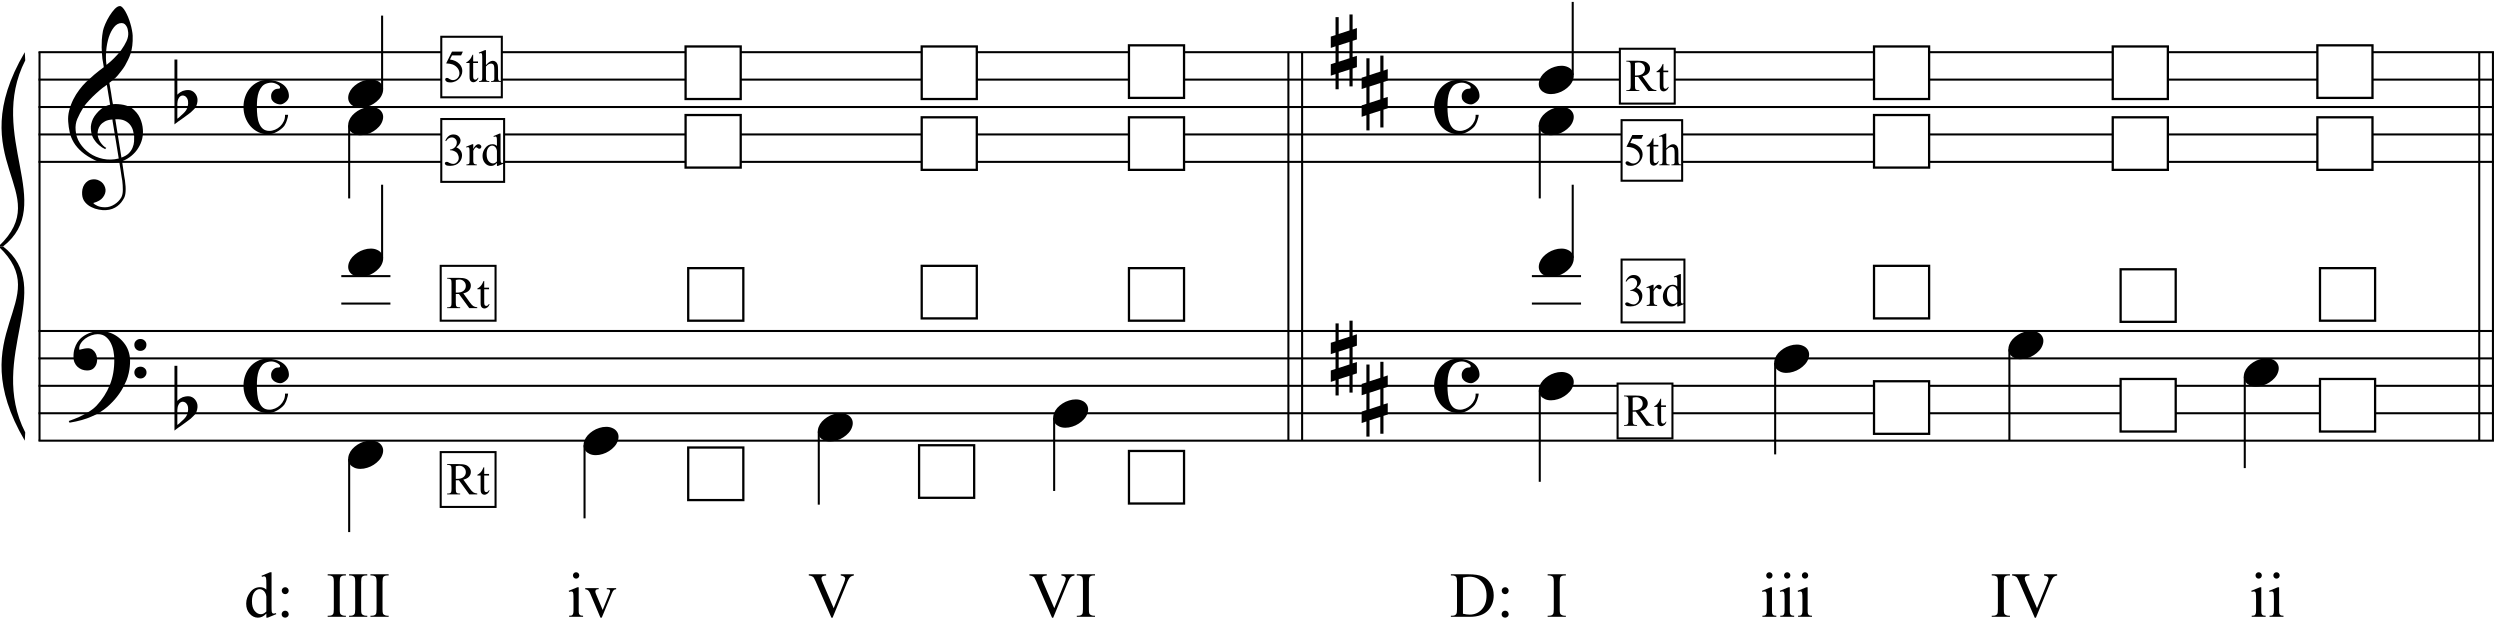 <?xml version="1.0" encoding="UTF-8"?>
<svg xmlns="http://www.w3.org/2000/svg" xmlns:xlink="http://www.w3.org/1999/xlink" width="420.5pt" height="106pt" viewBox="0 0 420.5 106" version="1.1">
<defs>
<g>
<symbol overflow="visible" id="glyph0-0">
<path style="stroke:none;" d=""/>
</symbol>
<symbol overflow="visible" id="glyph0-1">
<path style="stroke:none;" d="M 8.594 4.656 C 8.25 4.719 7.883 4.754 7.5 4.766 C 7.113 4.773 6.734 4.766 6.359 4.734 C 5.992 4.703 5.656 4.656 5.344 4.594 C 5.031 4.539 4.773 4.469 4.578 4.375 C 3.629 3.914 2.863 3.43 2.281 2.922 C 1.695 2.41 1.242 1.879 0.922 1.328 C 0.598 0.773 0.375 0.207 0.25 -0.375 C 0.125 -0.957 0.039 -1.547 0 -2.141 C -0.051 -2.773 0.004 -3.41 0.172 -4.047 C 0.336 -4.691 0.566 -5.305 0.859 -5.891 C 1.148 -6.473 1.484 -7.008 1.859 -7.5 C 2.234 -8 2.609 -8.43 2.984 -8.797 C 3.43 -9.211 3.895 -9.629 4.375 -10.047 C 4.863 -10.461 5.398 -10.883 5.984 -11.312 C 5.961 -11.469 5.941 -11.609 5.922 -11.734 C 5.91 -11.859 5.891 -11.984 5.859 -12.109 C 5.836 -12.242 5.812 -12.391 5.781 -12.547 C 5.75 -12.703 5.727 -12.898 5.719 -13.141 C 5.719 -13.234 5.703 -13.41 5.672 -13.672 C 5.648 -13.941 5.633 -14.266 5.625 -14.641 C 5.625 -15.016 5.633 -15.441 5.656 -15.922 C 5.688 -16.398 5.75 -16.898 5.844 -17.422 C 5.906 -17.723 6.035 -18.109 6.234 -18.578 C 6.441 -19.055 6.68 -19.516 6.953 -19.953 C 7.234 -20.398 7.523 -20.785 7.828 -21.109 C 8.141 -21.43 8.43 -21.594 8.703 -21.594 C 8.836 -21.594 8.984 -21.508 9.141 -21.344 C 9.305 -21.176 9.469 -20.953 9.625 -20.672 C 9.781 -20.398 9.93 -20.086 10.078 -19.734 C 10.223 -19.379 10.348 -19.02 10.453 -18.656 C 10.566 -18.289 10.656 -17.926 10.719 -17.562 C 10.789 -17.207 10.832 -16.895 10.844 -16.625 C 10.863 -15.988 10.844 -15.426 10.781 -14.938 C 10.719 -14.445 10.625 -14.008 10.5 -13.625 C 10.375 -13.238 10.227 -12.879 10.062 -12.547 C 9.895 -12.223 9.723 -11.895 9.547 -11.562 C 9.348 -11.238 9.145 -10.945 8.938 -10.688 C 8.738 -10.438 8.535 -10.18 8.328 -9.922 C 8.098 -9.648 7.863 -9.426 7.625 -9.25 C 7.383 -9.07 7.148 -8.879 6.922 -8.672 C 7.035 -8.047 7.133 -7.477 7.219 -6.969 C 7.25 -6.75 7.281 -6.535 7.312 -6.328 C 7.352 -6.117 7.383 -5.926 7.406 -5.75 C 7.438 -5.57 7.461 -5.422 7.484 -5.297 C 7.516 -5.18 7.531 -5.113 7.531 -5.094 C 7.82 -5.125 8.125 -5.125 8.438 -5.094 C 8.75 -5.07 9.051 -5.031 9.344 -4.969 C 9.633 -4.906 9.895 -4.82 10.125 -4.719 C 10.352 -4.625 10.535 -4.535 10.672 -4.453 C 11.328 -3.953 11.797 -3.383 12.078 -2.75 C 12.359 -2.125 12.52 -1.477 12.562 -0.812 C 12.602 -0.289 12.562 0.227 12.438 0.75 C 12.312 1.27 12.102 1.766 11.812 2.234 C 11.531 2.711 11.156 3.148 10.688 3.547 C 10.227 3.941 9.688 4.266 9.062 4.516 C 9.133 5.023 9.203 5.492 9.266 5.922 C 9.328 6.297 9.379 6.656 9.422 7 C 9.473 7.352 9.516 7.598 9.547 7.734 C 9.648 8.473 9.688 9.078 9.656 9.547 C 9.633 10.023 9.547 10.41 9.391 10.703 C 9.254 10.953 9.098 11.191 8.922 11.422 C 8.742 11.648 8.531 11.859 8.281 12.047 C 8.039 12.234 7.754 12.391 7.422 12.516 C 7.098 12.641 6.727 12.711 6.312 12.734 C 5.988 12.754 5.602 12.723 5.156 12.641 C 4.719 12.566 4.297 12.426 3.891 12.219 C 3.484 12.02 3.133 11.75 2.844 11.406 C 2.551 11.062 2.383 10.633 2.344 10.125 C 2.32 9.832 2.336 9.535 2.391 9.234 C 2.453 8.93 2.562 8.66 2.719 8.422 C 2.875 8.18 3.078 7.977 3.328 7.812 C 3.578 7.656 3.891 7.566 4.266 7.547 C 4.484 7.535 4.707 7.566 4.938 7.641 C 5.164 7.723 5.379 7.836 5.578 7.984 C 5.773 8.141 5.93 8.328 6.047 8.547 C 6.172 8.766 6.25 9.004 6.281 9.266 C 6.312 9.723 6.164 10.16 5.844 10.578 C 5.531 11.004 4.988 11.32 4.219 11.531 C 4.344 11.707 4.578 11.867 4.922 12.016 C 5.266 12.172 5.695 12.25 6.219 12.25 C 6.758 12.25 7.281 12.086 7.781 11.766 C 8.281 11.453 8.664 11.055 8.938 10.578 C 9.102 10.254 9.188 9.836 9.188 9.328 C 9.188 8.816 9.156 8.301 9.094 7.781 C 9.07 7.695 9.035 7.484 8.984 7.141 C 8.93 6.805 8.879 6.457 8.828 6.094 C 8.766 5.656 8.688 5.176 8.594 4.656 Z M 8.984 -18.734 C 8.504 -18.734 8.082 -18.508 7.719 -18.062 C 7.352 -17.613 7.055 -17.039 6.828 -16.344 C 6.609 -15.656 6.461 -14.898 6.391 -14.078 C 6.316 -13.254 6.332 -12.461 6.438 -11.703 C 6.844 -12.004 7.266 -12.375 7.703 -12.812 C 8.148 -13.25 8.555 -13.711 8.922 -14.203 C 9.285 -14.703 9.582 -15.203 9.812 -15.703 C 10.039 -16.203 10.133 -16.68 10.094 -17.141 C 10.082 -17.285 10.055 -17.453 10.016 -17.641 C 9.984 -17.828 9.922 -18 9.828 -18.156 C 9.742 -18.312 9.633 -18.445 9.5 -18.562 C 9.363 -18.676 9.191 -18.734 8.984 -18.734 Z M 8.953 3.891 C 9.484 3.703 9.895 3.461 10.188 3.172 C 10.477 2.879 10.691 2.562 10.828 2.219 C 10.973 1.875 11.055 1.531 11.078 1.188 C 11.098 0.844 11.102 0.535 11.094 0.266 C 11.062 0.035 11.004 -0.238 10.922 -0.562 C 10.848 -0.895 10.703 -1.219 10.484 -1.531 C 10.266 -1.844 9.953 -2.098 9.547 -2.297 C 9.141 -2.504 8.598 -2.586 7.922 -2.547 Z M 7.438 -2.516 C 6.938 -2.484 6.52 -2.379 6.188 -2.203 C 5.863 -2.023 5.602 -1.812 5.406 -1.562 C 5.219 -1.312 5.086 -1.039 5.016 -0.75 C 4.953 -0.469 4.93 -0.219 4.953 0 C 4.961 0.219 5.008 0.441 5.094 0.672 C 5.176 0.91 5.285 1.129 5.422 1.328 C 5.566 1.535 5.723 1.723 5.891 1.891 C 6.055 2.055 6.227 2.18 6.406 2.266 C 6.375 2.297 6.348 2.316 6.328 2.328 C 6.316 2.348 6.301 2.375 6.281 2.406 C 6.25 2.426 6.227 2.445 6.219 2.469 C 5.832 2.289 5.492 2.07 5.203 1.812 C 4.922 1.562 4.738 1.379 4.656 1.266 C 4.52 1.086 4.398 0.922 4.297 0.766 C 4.203 0.617 4.125 0.461 4.062 0.297 C 4 0.141 3.945 -0.035 3.906 -0.234 C 3.863 -0.43 3.832 -0.664 3.812 -0.938 C 3.789 -1.195 3.812 -1.473 3.875 -1.766 C 3.938 -2.055 4.035 -2.348 4.172 -2.641 C 4.316 -2.93 4.504 -3.211 4.734 -3.484 C 4.961 -3.766 5.227 -4.031 5.531 -4.281 C 5.695 -4.406 5.844 -4.504 5.969 -4.578 C 6.094 -4.648 6.211 -4.711 6.328 -4.766 C 6.441 -4.828 6.555 -4.875 6.672 -4.906 C 6.785 -4.938 6.91 -4.969 7.047 -5 L 6.5 -8.344 C 6.352 -8.258 6.113 -8.086 5.781 -7.828 C 5.445 -7.566 5.082 -7.254 4.688 -6.891 C 4.289 -6.535 3.898 -6.148 3.516 -5.734 C 3.129 -5.328 2.812 -4.938 2.562 -4.562 C 2.125 -3.852 1.781 -3.203 1.531 -2.609 C 1.281 -2.023 1.188 -1.391 1.25 -0.703 C 1.301 0.078 1.539 0.801 1.969 1.469 C 2.395 2.133 2.938 2.695 3.594 3.156 C 4.258 3.613 5.016 3.93 5.859 4.109 C 6.711 4.285 7.594 4.266 8.5 4.047 C 8.312 2.828 8.133 1.738 7.969 0.781 C 7.895 0.375 7.828 -0.023 7.766 -0.422 C 7.703 -0.816 7.645 -1.164 7.594 -1.469 C 7.539 -1.781 7.5 -2.031 7.469 -2.219 C 7.445 -2.414 7.438 -2.516 7.438 -2.516 Z M 7.438 -2.516 "/>
</symbol>
<symbol overflow="visible" id="glyph0-2">
<path style="stroke:none;" d="M 9.266 4.828 C 9.148 5.035 9.039 5.227 8.938 5.406 C 8.832 5.582 8.723 5.75 8.609 5.906 C 8.504 6.062 8.391 6.219 8.266 6.375 C 8.141 6.531 8 6.703 7.844 6.891 C 7.688 7.066 7.535 7.227 7.391 7.375 C 7.242 7.531 7.098 7.676 6.953 7.812 C 6.816 7.945 6.672 8.078 6.516 8.203 C 6.359 8.328 6.18 8.469 5.984 8.625 C 5.734 8.801 5.5 8.957 5.281 9.094 C 5.07 9.227 4.859 9.348 4.641 9.453 C 4.422 9.566 4.191 9.672 3.953 9.766 C 3.723 9.859 3.469 9.961 3.188 10.078 C 2.906 10.18 2.594 10.281 2.25 10.375 C 1.914 10.469 1.598 10.547 1.297 10.609 C 0.93 10.68 0.57 10.75 0.219 10.812 L 0.094 10.531 C 0.664 10.332 1.242 10.109 1.828 9.859 C 2.305 9.629 2.812 9.359 3.344 9.047 C 3.883 8.734 4.352 8.375 4.75 7.969 C 5.738 6.914 6.488 5.75 7 4.469 C 7.52 3.195 7.77 1.75 7.75 0.125 C 7.75 -0.238 7.707 -0.66 7.625 -1.141 C 7.551 -1.617 7.41 -2.07 7.203 -2.5 C 7.004 -2.938 6.723 -3.305 6.359 -3.609 C 5.992 -3.922 5.523 -4.078 4.953 -4.078 C 4.617 -4.078 4.266 -4.008 3.891 -3.875 C 3.516 -3.738 3.172 -3.555 2.859 -3.328 C 2.555 -3.098 2.305 -2.828 2.109 -2.516 C 1.91 -2.203 1.828 -1.867 1.859 -1.516 C 1.867 -1.461 1.906 -1.445 1.969 -1.469 C 2.039 -1.488 2.141 -1.516 2.266 -1.547 C 2.398 -1.586 2.562 -1.625 2.75 -1.656 C 2.945 -1.695 3.176 -1.711 3.438 -1.703 C 3.707 -1.68 3.938 -1.594 4.125 -1.438 C 4.32 -1.289 4.484 -1.098 4.609 -0.859 C 4.734 -0.629 4.812 -0.375 4.844 -0.094 C 4.883 0.176 4.875 0.441 4.812 0.703 C 4.719 1.109 4.535 1.43 4.266 1.672 C 4.004 1.91 3.641 2.031 3.172 2.031 C 2.879 2.031 2.594 1.977 2.312 1.875 C 2.039 1.77 1.797 1.617 1.578 1.422 C 1.367 1.234 1.203 1 1.078 0.719 C 0.953 0.445 0.891 0.133 0.891 -0.219 C 0.879 -0.75 0.938 -1.219 1.062 -1.625 C 1.188 -2.031 1.344 -2.379 1.531 -2.672 C 1.727 -2.973 1.93 -3.219 2.141 -3.406 C 2.359 -3.594 2.562 -3.742 2.75 -3.859 C 3.207 -4.141 3.664 -4.332 4.125 -4.438 C 4.594 -4.539 5.039 -4.598 5.469 -4.609 C 5.926 -4.609 6.391 -4.531 6.859 -4.375 C 7.336 -4.227 7.785 -4.008 8.203 -3.719 C 8.629 -3.426 9.004 -3.078 9.328 -2.672 C 9.66 -2.273 9.914 -1.832 10.094 -1.344 C 10.301 -0.789 10.406 -0.207 10.406 0.406 C 10.414 1.031 10.344 1.707 10.188 2.438 C 10.133 2.688 10.078 2.906 10.016 3.094 C 9.953 3.289 9.883 3.484 9.812 3.672 C 9.738 3.859 9.656 4.039 9.562 4.219 C 9.469 4.406 9.367 4.609 9.266 4.828 Z M 11.125 -2.266 C 11.113 -2.547 11.207 -2.781 11.406 -2.969 C 11.602 -3.164 11.844 -3.266 12.125 -3.266 C 12.406 -3.273 12.645 -3.188 12.844 -3 C 13.051 -2.82 13.156 -2.594 13.156 -2.312 C 13.164 -2.02 13.07 -1.77 12.875 -1.562 C 12.676 -1.363 12.438 -1.266 12.156 -1.266 C 11.875 -1.254 11.629 -1.348 11.422 -1.547 C 11.223 -1.742 11.125 -1.984 11.125 -2.266 Z M 11.125 2.375 C 11.125 2.094 11.223 1.859 11.422 1.672 C 11.617 1.492 11.859 1.398 12.141 1.391 C 12.422 1.391 12.66 1.477 12.859 1.656 C 13.066 1.832 13.172 2.062 13.172 2.344 C 13.18 2.625 13.086 2.863 12.891 3.062 C 12.703 3.27 12.461 3.375 12.172 3.375 C 11.891 3.383 11.645 3.289 11.438 3.094 C 11.238 2.906 11.133 2.664 11.125 2.375 Z M 11.125 2.375 "/>
</symbol>
<symbol overflow="visible" id="glyph0-3">
<path style="stroke:none;" d="M 0.484 -6.531 L 0.484 -2.078 C 0.648 -2.242 0.805 -2.375 0.953 -2.469 C 1.109 -2.57 1.254 -2.648 1.391 -2.703 C 1.523 -2.754 1.664 -2.789 1.812 -2.812 C 1.969 -2.844 2.145 -2.859 2.344 -2.859 C 2.57 -2.859 2.781 -2.805 2.969 -2.703 C 3.156 -2.609 3.316 -2.477 3.453 -2.312 C 3.586 -2.156 3.691 -1.977 3.766 -1.781 C 3.836 -1.594 3.875 -1.406 3.875 -1.219 C 3.883 -1.02 3.863 -0.82 3.812 -0.625 C 3.77 -0.438 3.711 -0.266 3.641 -0.109 C 3.547 0.098 3.406 0.281 3.219 0.438 C 3.039 0.602 2.879 0.758 2.734 0.906 C 2.68 0.957 2.57 1.039 2.406 1.156 C 2.25 1.281 2.066 1.414 1.859 1.562 C 1.66 1.719 1.453 1.867 1.234 2.016 C 1.016 2.172 0.812 2.312 0.625 2.438 C 0.438 2.57 0.285 2.688 0.172 2.781 C 0.055 2.875 0 2.922 0 2.922 L 0 -7.984 L 0.484 -7.984 Z M 1.969 -1.672 C 1.906 -1.754 1.82 -1.816 1.719 -1.859 C 1.613 -1.91 1.5 -1.938 1.375 -1.938 C 1.258 -1.938 1.141 -1.898 1.016 -1.828 C 0.891 -1.754 0.781 -1.625 0.688 -1.438 C 0.562 -1.207 0.492 -0.914 0.484 -0.562 C 0.484 -0.207 0.484 0.109 0.484 0.391 L 0.484 1.969 C 0.484 1.969 0.52 1.941 0.594 1.891 C 0.664 1.836 0.754 1.766 0.859 1.672 C 0.961 1.578 1.07 1.473 1.188 1.359 C 1.301 1.254 1.41 1.156 1.516 1.062 C 1.68 0.906 1.828 0.734 1.953 0.547 C 2.078 0.367 2.172 0.141 2.234 -0.141 C 2.305 -0.43 2.32 -0.711 2.281 -0.984 C 2.25 -1.254 2.145 -1.484 1.969 -1.672 Z M 1.969 -1.672 "/>
</symbol>
<symbol overflow="visible" id="glyph0-4">
<path style="stroke:none;" d="M 4.062 -4.562 C 4.551 -4.562 5.016 -4.5 5.453 -4.375 C 5.898 -4.258 6.289 -4.086 6.625 -3.859 C 6.957 -3.641 7.223 -3.352 7.422 -3 C 7.617 -2.656 7.719 -2.266 7.719 -1.828 C 7.719 -1.641 7.664 -1.461 7.562 -1.297 C 7.469 -1.129 7.344 -0.984 7.188 -0.859 C 7.039 -0.734 6.883 -0.629 6.719 -0.547 C 6.562 -0.473 6.422 -0.438 6.297 -0.438 C 6.172 -0.438 6.02 -0.457 5.844 -0.5 C 5.664 -0.551 5.492 -0.625 5.328 -0.719 C 5.16 -0.82 5.016 -0.961 4.891 -1.141 C 4.773 -1.316 4.719 -1.547 4.719 -1.828 C 4.719 -2.18 4.832 -2.477 5.062 -2.719 C 5.289 -2.957 5.566 -3.078 5.891 -3.078 C 6.109 -3.078 6.223 -3.129 6.234 -3.234 C 6.242 -3.336 6.211 -3.438 6.141 -3.531 C 5.93 -3.738 5.648 -3.898 5.297 -4.016 C 4.953 -4.129 4.551 -4.125 4.094 -4 C 3.727 -3.906 3.43 -3.727 3.203 -3.469 C 2.973 -3.207 2.789 -2.898 2.656 -2.547 C 2.531 -2.191 2.441 -1.797 2.391 -1.359 C 2.348 -0.922 2.328 -0.473 2.328 -0.016 C 2.328 0.484 2.352 0.977 2.406 1.469 C 2.457 1.957 2.562 2.391 2.719 2.766 C 2.875 3.148 3.086 3.453 3.359 3.672 C 3.641 3.898 4.004 4.016 4.453 4.016 C 4.754 4.016 5.066 3.945 5.391 3.812 C 5.711 3.676 6 3.488 6.25 3.25 C 6.5 3.008 6.703 2.723 6.859 2.391 C 7.016 2.066 7.082 1.707 7.062 1.312 L 7.578 1.312 C 7.578 1.438 7.555 1.582 7.516 1.75 C 7.473 1.926 7.422 2.102 7.359 2.281 C 7.305 2.457 7.238 2.625 7.156 2.781 C 7.082 2.945 7.008 3.078 6.938 3.172 C 6.781 3.367 6.594 3.551 6.375 3.719 C 6.156 3.895 5.926 4.047 5.688 4.172 C 5.445 4.305 5.203 4.41 4.953 4.484 C 4.703 4.555 4.469 4.594 4.25 4.594 C 3.633 4.594 3.07 4.469 2.562 4.219 C 2.051 3.969 1.609 3.629 1.234 3.203 C 0.867 2.773 0.582 2.281 0.375 1.719 C 0.176 1.164 0.078 0.586 0.078 -0.016 C 0.078 -0.609 0.172 -1.176 0.359 -1.719 C 0.547 -2.27 0.816 -2.754 1.172 -3.172 C 1.523 -3.586 1.945 -3.922 2.438 -4.172 C 2.926 -4.43 3.469 -4.562 4.062 -4.562 Z M 4.062 -4.562 "/>
</symbol>
<symbol overflow="visible" id="glyph0-5">
<path style="stroke:none;" d="M 1.328 -1.141 L 1.328 1.609 L 3.141 1.016 L 3.141 -1.734 Z M 0.797 -2.875 L 0.797 -5.891 L 1.328 -5.891 L 1.328 -3.062 L 3.141 -3.656 L 3.141 -6.344 L 3.672 -6.344 L 3.672 -3.812 L 4.391 -4.062 L 4.391 -2.141 L 3.672 -1.906 L 3.672 0.828 L 4.391 0.609 L 4.391 2.516 L 3.672 2.75 L 3.672 5.75 L 3.141 5.75 L 3.141 2.922 L 1.328 3.5 L 1.328 6.234 L 0.797 6.234 L 0.797 3.688 L 0 3.953 L 0 2.031 L 0.797 1.766 L 0.797 -0.984 L 0 -0.719 L 0 -2.625 Z M 0.797 -2.875 "/>
</symbol>
<symbol overflow="visible" id="glyph0-6">
<path style="stroke:none;" d="M 0.141 0.016 C 0.266 -0.316 0.453 -0.625 0.703 -0.906 C 0.961 -1.188 1.254 -1.43 1.578 -1.641 C 1.91 -1.859 2.27 -2.023 2.656 -2.141 C 3.039 -2.266 3.426 -2.328 3.812 -2.328 C 4.207 -2.328 4.551 -2.258 4.844 -2.125 C 5.145 -2 5.379 -1.828 5.547 -1.609 C 5.723 -1.398 5.832 -1.148 5.875 -0.859 C 5.914 -0.566 5.875 -0.254 5.75 0.078 C 5.633 0.41 5.445 0.719 5.188 1 C 4.926 1.289 4.629 1.539 4.297 1.75 C 3.961 1.969 3.602 2.133 3.219 2.25 C 2.832 2.375 2.445 2.438 2.062 2.438 C 1.664 2.438 1.32 2.367 1.031 2.234 C 0.75 2.109 0.52 1.938 0.344 1.719 C 0.164 1.5 0.055 1.242 0.016 0.953 C -0.016 0.66 0.023 0.348 0.141 0.016 Z M 0.141 0.016 "/>
</symbol>
<symbol overflow="visible" id="glyph1-0">
<path style="stroke:none;" d="M 1.062 0 L 1.062 -4.812 L 4.906 -4.812 L 4.906 0 Z M 1.188 -0.125 L 4.797 -0.125 L 4.797 -4.688 L 1.188 -4.688 Z M 1.188 -0.125 "/>
</symbol>
<symbol overflow="visible" id="glyph1-1">
<path style="stroke:none;" d="M 5.188 0 L 3.844 0 L 2.109 -2.375 C 1.984 -2.375 1.879 -2.375 1.797 -2.375 C 1.766 -2.375 1.727 -2.375 1.688 -2.375 C 1.656 -2.375 1.617 -2.375 1.578 -2.375 L 1.578 -0.906 C 1.578 -0.582 1.613 -0.379 1.688 -0.297 C 1.781 -0.191 1.922 -0.141 2.109 -0.141 L 2.312 -0.141 L 2.312 0 L 0.125 0 L 0.125 -0.141 L 0.328 -0.141 C 0.535 -0.141 0.688 -0.207 0.781 -0.344 C 0.832 -0.426 0.859 -0.613 0.859 -0.906 L 0.859 -4.188 C 0.859 -4.508 0.828 -4.707 0.766 -4.781 C 0.66 -4.895 0.516 -4.953 0.328 -4.953 L 0.125 -4.953 L 0.125 -5.094 L 1.984 -5.094 C 2.523 -5.094 2.922 -5.051 3.172 -4.969 C 3.43 -4.895 3.648 -4.75 3.828 -4.531 C 4.016 -4.32 4.109 -4.07 4.109 -3.781 C 4.109 -3.469 4.004 -3.195 3.797 -2.969 C 3.586 -2.738 3.27 -2.578 2.844 -2.484 L 3.906 -1.016 C 4.145 -0.68 4.348 -0.457 4.516 -0.344 C 4.691 -0.238 4.914 -0.172 5.188 -0.141 Z M 1.578 -2.609 C 1.629 -2.609 1.672 -2.609 1.703 -2.609 C 1.734 -2.609 1.766 -2.609 1.797 -2.609 C 2.273 -2.609 2.641 -2.711 2.891 -2.922 C 3.141 -3.141 3.266 -3.41 3.266 -3.734 C 3.266 -4.047 3.16 -4.301 2.953 -4.5 C 2.754 -4.707 2.492 -4.812 2.172 -4.812 C 2.023 -4.812 1.828 -4.785 1.578 -4.734 Z M 1.578 -2.609 "/>
</symbol>
<symbol overflow="visible" id="glyph1-2">
<path style="stroke:none;" d="M 1.234 -4.562 L 1.234 -3.438 L 2.047 -3.438 L 2.047 -3.172 L 1.234 -3.172 L 1.234 -0.953 C 1.234 -0.723 1.266 -0.566 1.328 -0.484 C 1.398 -0.41 1.484 -0.375 1.578 -0.375 C 1.66 -0.375 1.738 -0.398 1.812 -0.453 C 1.895 -0.504 1.957 -0.582 2 -0.688 L 2.141 -0.688 C 2.055 -0.438 1.93 -0.25 1.766 -0.125 C 1.609 0 1.445 0.062 1.281 0.062 C 1.164 0.062 1.051 0.031 0.938 -0.031 C 0.832 -0.102 0.754 -0.195 0.703 -0.312 C 0.648 -0.426 0.625 -0.609 0.625 -0.859 L 0.625 -3.172 L 0.078 -3.172 L 0.078 -3.297 C 0.211 -3.348 0.352 -3.441 0.5 -3.578 C 0.645 -3.711 0.77 -3.867 0.875 -4.047 C 0.938 -4.141 1.02 -4.312 1.125 -4.562 Z M 1.234 -4.562 "/>
</symbol>
<symbol overflow="visible" id="glyph1-3">
<path style="stroke:none;" d="M 0.391 -4.125 C 0.535 -4.469 0.719 -4.727 0.938 -4.906 C 1.156 -5.094 1.43 -5.188 1.766 -5.188 C 2.172 -5.188 2.484 -5.055 2.703 -4.797 C 2.867 -4.598 2.953 -4.383 2.953 -4.156 C 2.953 -3.789 2.719 -3.41 2.25 -3.016 C 2.562 -2.891 2.797 -2.711 2.953 -2.484 C 3.117 -2.254 3.203 -1.988 3.203 -1.688 C 3.203 -1.25 3.062 -0.867 2.781 -0.547 C 2.414 -0.117 1.891 0.094 1.203 0.094 C 0.859 0.094 0.625 0.051 0.5 -0.031 C 0.375 -0.125 0.312 -0.219 0.312 -0.312 C 0.312 -0.383 0.336 -0.445 0.391 -0.5 C 0.453 -0.551 0.523 -0.578 0.609 -0.578 C 0.672 -0.578 0.734 -0.57 0.797 -0.562 C 0.836 -0.539 0.93 -0.488 1.078 -0.406 C 1.234 -0.332 1.344 -0.289 1.406 -0.281 C 1.5 -0.25 1.598 -0.234 1.703 -0.234 C 1.953 -0.234 2.172 -0.332 2.359 -0.531 C 2.555 -0.727 2.656 -0.961 2.656 -1.234 C 2.656 -1.43 2.609 -1.625 2.516 -1.812 C 2.453 -1.945 2.383 -2.051 2.312 -2.125 C 2.195 -2.227 2.047 -2.32 1.859 -2.406 C 1.672 -2.488 1.477 -2.531 1.281 -2.531 L 1.172 -2.531 L 1.172 -2.641 C 1.367 -2.66 1.566 -2.727 1.766 -2.844 C 1.961 -2.969 2.102 -3.113 2.188 -3.281 C 2.281 -3.445 2.328 -3.629 2.328 -3.828 C 2.328 -4.078 2.242 -4.281 2.078 -4.438 C 1.922 -4.602 1.723 -4.688 1.484 -4.688 C 1.098 -4.688 0.773 -4.477 0.516 -4.062 Z M 0.391 -4.125 "/>
</symbol>
<symbol overflow="visible" id="glyph1-4">
<path style="stroke:none;" d="M 1.25 -3.547 L 1.25 -2.766 C 1.531 -3.285 1.82 -3.547 2.125 -3.547 C 2.27 -3.547 2.383 -3.5 2.469 -3.406 C 2.562 -3.32 2.609 -3.227 2.609 -3.125 C 2.609 -3.031 2.57 -2.945 2.5 -2.875 C 2.438 -2.812 2.363 -2.781 2.281 -2.781 C 2.188 -2.781 2.086 -2.82 1.984 -2.906 C 1.879 -2.988 1.797 -3.031 1.734 -3.031 C 1.691 -3.031 1.645 -3.004 1.594 -2.953 C 1.477 -2.848 1.363 -2.68 1.25 -2.453 L 1.25 -0.797 C 1.25 -0.609 1.27 -0.469 1.312 -0.375 C 1.344 -0.301 1.398 -0.242 1.484 -0.203 C 1.566 -0.16 1.688 -0.141 1.844 -0.141 L 1.844 0 L 0.094 0 L 0.094 -0.141 C 0.258 -0.141 0.391 -0.164 0.484 -0.219 C 0.547 -0.258 0.586 -0.32 0.609 -0.406 C 0.617 -0.445 0.625 -0.566 0.625 -0.766 L 0.625 -2.109 C 0.625 -2.504 0.613 -2.738 0.594 -2.812 C 0.582 -2.895 0.555 -2.953 0.516 -2.984 C 0.473 -3.023 0.414 -3.047 0.344 -3.047 C 0.27 -3.047 0.188 -3.023 0.094 -2.984 L 0.047 -3.125 L 1.094 -3.547 Z M 1.25 -3.547 "/>
</symbol>
<symbol overflow="visible" id="glyph1-5">
<path style="stroke:none;" d="M 2.672 -0.391 C 2.504 -0.211 2.336 -0.082 2.172 0 C 2.016 0.07 1.844 0.109 1.656 0.109 C 1.281 0.109 0.953 -0.047 0.672 -0.359 C 0.391 -0.68 0.25 -1.086 0.25 -1.578 C 0.25 -2.066 0.406 -2.516 0.719 -2.922 C 1.031 -3.336 1.43 -3.547 1.922 -3.547 C 2.223 -3.547 2.473 -3.445 2.672 -3.25 L 2.672 -3.891 C 2.672 -4.285 2.66 -4.523 2.641 -4.609 C 2.617 -4.703 2.586 -4.766 2.547 -4.797 C 2.516 -4.828 2.469 -4.844 2.406 -4.844 C 2.344 -4.844 2.254 -4.82 2.141 -4.781 L 2.094 -4.922 L 3.125 -5.344 L 3.281 -5.344 L 3.281 -1.359 C 3.281 -0.961 3.289 -0.719 3.312 -0.625 C 3.332 -0.531 3.363 -0.469 3.406 -0.438 C 3.445 -0.406 3.492 -0.391 3.547 -0.391 C 3.617 -0.391 3.711 -0.41 3.828 -0.453 L 3.859 -0.312 L 2.844 0.109 L 2.672 0.109 Z M 2.672 -0.656 L 2.672 -2.422 C 2.648 -2.586 2.602 -2.738 2.531 -2.875 C 2.457 -3.02 2.359 -3.129 2.234 -3.203 C 2.109 -3.273 1.988 -3.312 1.875 -3.312 C 1.656 -3.312 1.457 -3.211 1.281 -3.016 C 1.051 -2.754 0.938 -2.375 0.938 -1.875 C 0.938 -1.363 1.047 -0.973 1.266 -0.703 C 1.492 -0.441 1.742 -0.312 2.016 -0.312 C 2.234 -0.312 2.453 -0.426 2.672 -0.656 Z M 2.672 -0.656 "/>
</symbol>
<symbol overflow="visible" id="glyph1-6">
<path style="stroke:none;" d="M 3.344 -5.094 L 3.047 -4.453 L 1.516 -4.453 L 1.172 -3.766 C 1.836 -3.672 2.363 -3.426 2.75 -3.031 C 3.082 -2.688 3.25 -2.285 3.25 -1.828 C 3.25 -1.555 3.191 -1.305 3.078 -1.078 C 2.973 -0.859 2.836 -0.664 2.672 -0.5 C 2.516 -0.344 2.332 -0.211 2.125 -0.109 C 1.844 0.023 1.551 0.094 1.25 0.094 C 0.938 0.094 0.711 0.039 0.578 -0.062 C 0.441 -0.164 0.375 -0.281 0.375 -0.406 C 0.375 -0.477 0.398 -0.539 0.453 -0.594 C 0.516 -0.645 0.586 -0.672 0.672 -0.672 C 0.734 -0.672 0.789 -0.66 0.844 -0.641 C 0.895 -0.617 0.977 -0.566 1.094 -0.484 C 1.281 -0.359 1.469 -0.297 1.656 -0.297 C 1.957 -0.297 2.219 -0.406 2.438 -0.625 C 2.656 -0.852 2.766 -1.125 2.766 -1.438 C 2.766 -1.75 2.664 -2.035 2.469 -2.297 C 2.27 -2.566 2 -2.773 1.656 -2.922 C 1.383 -3.023 1.008 -3.086 0.531 -3.109 L 1.516 -5.094 Z M 3.344 -5.094 "/>
</symbol>
<symbol overflow="visible" id="glyph1-7">
<path style="stroke:none;" d="M 1.25 -5.344 L 1.25 -2.828 C 1.531 -3.129 1.75 -3.32 1.906 -3.406 C 2.07 -3.5 2.238 -3.547 2.406 -3.547 C 2.594 -3.547 2.754 -3.488 2.891 -3.375 C 3.035 -3.27 3.145 -3.102 3.219 -2.875 C 3.258 -2.707 3.281 -2.414 3.281 -2 L 3.281 -0.781 C 3.281 -0.562 3.301 -0.41 3.344 -0.328 C 3.363 -0.266 3.406 -0.219 3.469 -0.188 C 3.531 -0.156 3.641 -0.141 3.797 -0.141 L 3.797 0 L 2.109 0 L 2.109 -0.141 L 2.188 -0.141 C 2.344 -0.141 2.453 -0.16 2.516 -0.203 C 2.578 -0.254 2.625 -0.328 2.656 -0.422 C 2.656 -0.461 2.656 -0.582 2.656 -0.781 L 2.656 -2 C 2.656 -2.375 2.633 -2.617 2.594 -2.734 C 2.562 -2.848 2.504 -2.93 2.422 -2.984 C 2.336 -3.047 2.234 -3.078 2.109 -3.078 C 1.984 -3.078 1.852 -3.047 1.719 -2.984 C 1.594 -2.922 1.438 -2.789 1.25 -2.594 L 1.25 -0.781 C 1.25 -0.539 1.258 -0.391 1.281 -0.328 C 1.312 -0.273 1.363 -0.227 1.438 -0.188 C 1.508 -0.156 1.633 -0.141 1.812 -0.141 L 1.812 0 L 0.094 0 L 0.094 -0.141 C 0.25 -0.141 0.375 -0.16 0.469 -0.203 C 0.508 -0.234 0.547 -0.281 0.578 -0.344 C 0.609 -0.414 0.625 -0.562 0.625 -0.781 L 0.625 -3.891 C 0.625 -4.285 0.613 -4.523 0.594 -4.609 C 0.582 -4.703 0.555 -4.766 0.516 -4.797 C 0.473 -4.828 0.422 -4.844 0.359 -4.844 C 0.305 -4.844 0.219 -4.82 0.094 -4.781 L 0.047 -4.922 L 1.078 -5.344 Z M 1.25 -5.344 "/>
</symbol>
<symbol overflow="visible" id="glyph2-0">
<path style="stroke:none;" d="M 1.5 0 L 1.5 -6.75 L 6.891 -6.75 L 6.891 0 Z M 1.672 -0.172 L 6.734 -0.172 L 6.734 -6.578 L 1.672 -6.578 Z M 1.672 -0.172 "/>
</symbol>
<symbol overflow="visible" id="glyph2-1">
<path style="stroke:none;" d="M 3.75 -0.547 C 3.508 -0.297 3.273 -0.117 3.047 -0.016 C 2.828 0.086 2.586 0.141 2.328 0.141 C 1.805 0.141 1.348 -0.078 0.953 -0.516 C 0.555 -0.953 0.359 -1.52 0.359 -2.219 C 0.359 -2.906 0.578 -3.535 1.016 -4.109 C 1.453 -4.691 2.008 -4.984 2.688 -4.984 C 3.113 -4.984 3.469 -4.848 3.75 -4.578 L 3.75 -5.469 C 3.75 -6.02 3.734 -6.359 3.703 -6.484 C 3.68 -6.609 3.641 -6.691 3.578 -6.734 C 3.523 -6.785 3.457 -6.812 3.375 -6.812 C 3.281 -6.812 3.16 -6.781 3.016 -6.719 L 2.938 -6.906 L 4.375 -7.5 L 4.625 -7.5 L 4.625 -1.906 C 4.625 -1.344 4.633 -1 4.656 -0.875 C 4.688 -0.75 4.727 -0.66 4.781 -0.609 C 4.844 -0.566 4.91 -0.547 4.984 -0.547 C 5.078 -0.547 5.203 -0.57 5.359 -0.625 L 5.422 -0.453 L 3.984 0.141 L 3.75 0.141 Z M 3.75 -0.906 L 3.75 -3.406 C 3.727 -3.645 3.664 -3.859 3.562 -4.047 C 3.457 -4.242 3.316 -4.395 3.141 -4.5 C 2.961 -4.602 2.789 -4.656 2.625 -4.656 C 2.32 -4.656 2.047 -4.516 1.797 -4.234 C 1.484 -3.867 1.328 -3.332 1.328 -2.625 C 1.328 -1.914 1.477 -1.375 1.781 -1 C 2.094 -0.625 2.441 -0.438 2.828 -0.438 C 3.141 -0.438 3.445 -0.594 3.75 -0.906 Z M 3.75 -0.906 "/>
</symbol>
<symbol overflow="visible" id="glyph2-2">
<path style="stroke:none;" d="M 1.531 -4.984 C 1.688 -4.984 1.82 -4.926 1.938 -4.812 C 2.051 -4.695 2.109 -4.555 2.109 -4.391 C 2.109 -4.234 2.051 -4.098 1.938 -3.984 C 1.82 -3.867 1.688 -3.812 1.531 -3.812 C 1.363 -3.812 1.223 -3.867 1.109 -3.984 C 0.992 -4.098 0.938 -4.234 0.938 -4.391 C 0.938 -4.555 0.992 -4.695 1.109 -4.812 C 1.223 -4.926 1.363 -4.984 1.531 -4.984 Z M 1.516 -1.031 C 1.68 -1.031 1.82 -0.973 1.938 -0.859 C 2.051 -0.742 2.109 -0.602 2.109 -0.438 C 2.109 -0.27 2.047 -0.129 1.922 -0.016 C 1.805 0.086 1.672 0.141 1.516 0.141 C 1.348 0.141 1.207 0.086 1.094 -0.016 C 0.977 -0.129 0.922 -0.27 0.922 -0.438 C 0.922 -0.602 0.977 -0.742 1.094 -0.859 C 1.207 -0.973 1.348 -1.031 1.516 -1.031 Z M 1.516 -1.031 "/>
</symbol>
<symbol overflow="visible" id="glyph2-3">
<path style="stroke:none;" d=""/>
</symbol>
<symbol overflow="visible" id="glyph2-4">
<path style="stroke:none;" d="M 3.328 -0.188 L 3.328 0 L 0.266 0 L 0.266 -0.188 L 0.516 -0.188 C 0.816 -0.188 1.035 -0.273 1.172 -0.453 C 1.254 -0.566 1.297 -0.836 1.297 -1.266 L 1.297 -5.891 C 1.297 -6.242 1.27 -6.477 1.219 -6.594 C 1.188 -6.688 1.113 -6.766 1 -6.828 C 0.852 -6.91 0.691 -6.953 0.516 -6.953 L 0.266 -6.953 L 0.266 -7.156 L 3.328 -7.156 L 3.328 -6.953 L 3.078 -6.953 C 2.785 -6.953 2.57 -6.867 2.438 -6.703 C 2.344 -6.586 2.297 -6.316 2.297 -5.891 L 2.297 -1.266 C 2.297 -0.898 2.32 -0.66 2.375 -0.547 C 2.406 -0.461 2.477 -0.391 2.594 -0.328 C 2.75 -0.234 2.91 -0.188 3.078 -0.188 Z M 3.328 -0.188 "/>
</symbol>
<symbol overflow="visible" id="glyph2-5">
<path style="stroke:none;" d="M 1.562 -7.5 C 1.707 -7.5 1.832 -7.445 1.938 -7.344 C 2.039 -7.238 2.094 -7.113 2.094 -6.969 C 2.094 -6.82 2.039 -6.691 1.938 -6.578 C 1.832 -6.473 1.707 -6.422 1.562 -6.422 C 1.414 -6.422 1.289 -6.473 1.188 -6.578 C 1.082 -6.691 1.031 -6.82 1.031 -6.969 C 1.031 -7.113 1.082 -7.238 1.188 -7.344 C 1.289 -7.445 1.414 -7.5 1.562 -7.5 Z M 2 -4.969 L 2 -1.094 C 2 -0.789 2.02 -0.586 2.062 -0.484 C 2.113 -0.391 2.18 -0.316 2.266 -0.266 C 2.348 -0.211 2.504 -0.188 2.734 -0.188 L 2.734 0 L 0.391 0 L 0.391 -0.188 C 0.629 -0.188 0.785 -0.207 0.859 -0.25 C 0.941 -0.301 1.004 -0.379 1.047 -0.484 C 1.098 -0.586 1.125 -0.789 1.125 -1.094 L 1.125 -2.953 C 1.125 -3.473 1.109 -3.812 1.078 -3.969 C 1.055 -4.082 1.02 -4.16 0.969 -4.203 C 0.914 -4.242 0.844 -4.266 0.75 -4.266 C 0.645 -4.266 0.523 -4.238 0.391 -4.188 L 0.312 -4.375 L 1.766 -4.969 Z M 2 -4.969 "/>
</symbol>
<symbol overflow="visible" id="glyph2-6">
<path style="stroke:none;" d="M 0.094 -4.828 L 2.359 -4.828 L 2.359 -4.641 L 2.219 -4.641 C 2.082 -4.641 1.977 -4.602 1.906 -4.531 C 1.832 -4.469 1.797 -4.379 1.797 -4.266 C 1.797 -4.141 1.832 -3.992 1.906 -3.828 L 3.031 -1.156 L 4.156 -3.922 C 4.238 -4.117 4.281 -4.27 4.281 -4.375 C 4.281 -4.426 4.266 -4.469 4.234 -4.5 C 4.191 -4.551 4.141 -4.586 4.078 -4.609 C 4.023 -4.629 3.906 -4.641 3.719 -4.641 L 3.719 -4.828 L 5.297 -4.828 L 5.297 -4.641 C 5.117 -4.617 4.992 -4.578 4.922 -4.516 C 4.797 -4.41 4.688 -4.238 4.594 -4 L 2.875 0.141 L 2.656 0.141 L 0.938 -3.922 C 0.852 -4.117 0.773 -4.254 0.703 -4.328 C 0.641 -4.41 0.551 -4.484 0.438 -4.547 C 0.383 -4.578 0.27 -4.609 0.094 -4.641 Z M 0.094 -4.828 "/>
</symbol>
<symbol overflow="visible" id="glyph2-7">
<path style="stroke:none;" d="M 7.672 -7.156 L 7.672 -6.953 C 7.41 -6.91 7.219 -6.832 7.094 -6.719 C 6.906 -6.539 6.738 -6.273 6.594 -5.922 L 4.094 0.156 L 3.906 0.156 L 1.234 -6 C 1.086 -6.312 0.988 -6.504 0.938 -6.578 C 0.852 -6.691 0.742 -6.773 0.609 -6.828 C 0.484 -6.891 0.312 -6.93 0.094 -6.953 L 0.094 -7.156 L 3.016 -7.156 L 3.016 -6.953 C 2.68 -6.922 2.461 -6.863 2.359 -6.781 C 2.266 -6.695 2.219 -6.594 2.219 -6.469 C 2.219 -6.289 2.301 -6.02 2.469 -5.656 L 4.281 -1.453 L 5.969 -5.594 C 6.133 -6 6.219 -6.285 6.219 -6.453 C 6.219 -6.547 6.164 -6.641 6.062 -6.734 C 5.969 -6.828 5.797 -6.895 5.547 -6.938 C 5.535 -6.938 5.508 -6.941 5.469 -6.953 L 5.469 -7.156 Z M 7.672 -7.156 "/>
</symbol>
<symbol overflow="visible" id="glyph2-8">
<path style="stroke:none;" d="M 0.188 0 L 0.188 -0.188 L 0.453 -0.188 C 0.754 -0.188 0.969 -0.285 1.094 -0.484 C 1.176 -0.598 1.219 -0.859 1.219 -1.266 L 1.219 -5.891 C 1.219 -6.328 1.164 -6.602 1.062 -6.719 C 0.926 -6.875 0.723 -6.953 0.453 -6.953 L 0.188 -6.953 L 0.188 -7.156 L 3.094 -7.156 C 4.164 -7.156 4.977 -7.031 5.531 -6.781 C 6.094 -6.539 6.539 -6.133 6.875 -5.562 C 7.219 -5 7.391 -4.348 7.391 -3.609 C 7.391 -2.617 7.086 -1.789 6.484 -1.125 C 5.805 -0.375 4.77 0 3.375 0 Z M 2.219 -0.516 C 2.664 -0.422 3.039 -0.375 3.344 -0.375 C 4.164 -0.375 4.844 -0.66 5.375 -1.234 C 5.914 -1.805 6.188 -2.582 6.188 -3.562 C 6.188 -4.551 5.914 -5.328 5.375 -5.891 C 4.844 -6.461 4.156 -6.75 3.312 -6.75 C 2.988 -6.75 2.625 -6.695 2.219 -6.594 Z M 2.219 -0.516 "/>
</symbol>
</g>
</defs>
<g id="surface1">
<rect x="0" y="0" width="420.5" height="106" style="fill:rgb(100%,100%,100%);fill-opacity:1;stroke:none;"/>
<path style="fill:none;stroke-width:0.345;stroke-linecap:butt;stroke-linejoin:miter;stroke:rgb(0%,0%,0%);stroke-opacity:1;stroke-miterlimit:10;" d="M 163.148 565.223 L 163.148 499.879 " transform="matrix(1,0,0,-1,-156.5,574)"/>
<g style="fill:rgb(0%,0%,0%);fill-opacity:1;">
  <use xlink:href="#glyph0-1" x="11.472" y="22.614"/>
</g>
<g style="fill:rgb(0%,0%,0%);fill-opacity:1;">
  <use xlink:href="#glyph0-2" x="11.472" y="60.283"/>
</g>
<g style="fill:rgb(0%,0%,0%);fill-opacity:1;">
  <use xlink:href="#glyph0-3" x="29.345" y="18.002"/>
</g>
<g style="fill:rgb(0%,0%,0%);fill-opacity:1;">
  <use xlink:href="#glyph0-3" x="29.345" y="69.508"/>
</g>
<g style="fill:rgb(0%,0%,0%);fill-opacity:1;">
  <use xlink:href="#glyph0-4" x="40.877" y="18.002"/>
</g>
<g style="fill:rgb(0%,0%,0%);fill-opacity:1;">
  <use xlink:href="#glyph0-4" x="40.877" y="64.895"/>
</g>
<path style="fill:none;stroke-width:0.345;stroke-linecap:butt;stroke-linejoin:miter;stroke:rgb(0%,0%,0%);stroke-opacity:1;stroke-miterlimit:10;" d="M 373.207 565.223 L 373.207 499.879 " transform="matrix(1,0,0,-1,-156.5,574)"/>
<path style="fill:none;stroke-width:0.345;stroke-linecap:butt;stroke-linejoin:miter;stroke:rgb(0%,0%,0%);stroke-opacity:1;stroke-miterlimit:10;" d="M 375.516 565.223 L 375.516 499.879 " transform="matrix(1,0,0,-1,-156.5,574)"/>
<g style="fill:rgb(0%,0%,0%);fill-opacity:1;">
  <use xlink:href="#glyph0-5" x="223.839" y="8.777"/>
</g>
<g style="fill:rgb(0%,0%,0%);fill-opacity:1;">
  <use xlink:href="#glyph0-5" x="229.028" y="15.695"/>
</g>
<g style="fill:rgb(0%,0%,0%);fill-opacity:1;">
  <use xlink:href="#glyph0-5" x="223.839" y="60.283"/>
</g>
<g style="fill:rgb(0%,0%,0%);fill-opacity:1;">
  <use xlink:href="#glyph0-5" x="229.028" y="67.202"/>
</g>
<g style="fill:rgb(0%,0%,0%);fill-opacity:1;">
  <use xlink:href="#glyph0-4" x="241.136" y="18.002"/>
</g>
<g style="fill:rgb(0%,0%,0%);fill-opacity:1;">
  <use xlink:href="#glyph0-4" x="241.136" y="64.895"/>
</g>
<path style="fill:none;stroke-width:0.345;stroke-linecap:butt;stroke-linejoin:miter;stroke:rgb(0%,0%,0%);stroke-opacity:1;stroke-miterlimit:10;" d="M 575.812 565.223 L 575.812 499.879 " transform="matrix(1,0,0,-1,-156.5,574)"/>
<path style="fill:none;stroke-width:0.345;stroke-linecap:butt;stroke-linejoin:miter;stroke:rgb(0%,0%,0%);stroke-opacity:1;stroke-miterlimit:10;" d="M 573.508 565.223 L 573.508 499.879 " transform="matrix(1,0,0,-1,-156.5,574)"/>
<path style="fill:none;stroke-width:0.345;stroke-linecap:butt;stroke-linejoin:miter;stroke:rgb(0%,0%,0%);stroke-opacity:1;stroke-miterlimit:10;" d="M 162.977 565.223 L 575.984 565.223 " transform="matrix(1,0,0,-1,-156.5,574)"/>
<path style="fill:none;stroke-width:0.345;stroke-linecap:butt;stroke-linejoin:miter;stroke:rgb(0%,0%,0%);stroke-opacity:1;stroke-miterlimit:10;" d="M 162.977 560.609 L 575.984 560.609 " transform="matrix(1,0,0,-1,-156.5,574)"/>
<path style="fill:none;stroke-width:0.345;stroke-linecap:butt;stroke-linejoin:miter;stroke:rgb(0%,0%,0%);stroke-opacity:1;stroke-miterlimit:10;" d="M 162.977 556 L 575.984 556 " transform="matrix(1,0,0,-1,-156.5,574)"/>
<path style="fill:none;stroke-width:0.345;stroke-linecap:butt;stroke-linejoin:miter;stroke:rgb(0%,0%,0%);stroke-opacity:1;stroke-miterlimit:10;" d="M 162.977 551.387 L 575.984 551.387 " transform="matrix(1,0,0,-1,-156.5,574)"/>
<path style="fill:none;stroke-width:0.345;stroke-linecap:butt;stroke-linejoin:miter;stroke:rgb(0%,0%,0%);stroke-opacity:1;stroke-miterlimit:10;" d="M 162.977 546.773 L 575.984 546.773 " transform="matrix(1,0,0,-1,-156.5,574)"/>
<path style="fill:none;stroke-width:0.345;stroke-linecap:butt;stroke-linejoin:miter;stroke:rgb(0%,0%,0%);stroke-opacity:1;stroke-miterlimit:10;" d="M 162.977 518.328 L 575.984 518.328 " transform="matrix(1,0,0,-1,-156.5,574)"/>
<path style="fill:none;stroke-width:0.345;stroke-linecap:butt;stroke-linejoin:miter;stroke:rgb(0%,0%,0%);stroke-opacity:1;stroke-miterlimit:10;" d="M 162.977 513.719 L 575.984 513.719 " transform="matrix(1,0,0,-1,-156.5,574)"/>
<path style="fill:none;stroke-width:0.345;stroke-linecap:butt;stroke-linejoin:miter;stroke:rgb(0%,0%,0%);stroke-opacity:1;stroke-miterlimit:10;" d="M 162.977 509.105 L 575.984 509.105 " transform="matrix(1,0,0,-1,-156.5,574)"/>
<path style="fill:none;stroke-width:0.345;stroke-linecap:butt;stroke-linejoin:miter;stroke:rgb(0%,0%,0%);stroke-opacity:1;stroke-miterlimit:10;" d="M 162.977 504.492 L 575.984 504.492 " transform="matrix(1,0,0,-1,-156.5,574)"/>
<path style="fill:none;stroke-width:0.345;stroke-linecap:butt;stroke-linejoin:miter;stroke:rgb(0%,0%,0%);stroke-opacity:1;stroke-miterlimit:10;" d="M 162.977 499.879 L 575.984 499.879 " transform="matrix(1,0,0,-1,-156.5,574)"/>
<path style=" stroke:none;fill-rule:nonzero;fill:rgb(0%,0%,0%);fill-opacity:1;" d="M 4.168 8.777 C -6.656 27.227 9.484 32.223 -0.25 41.449 L 0.516 41.449 C 9.562 34.402 -2.227 22.871 4.246 10.16 "/>
<path style=" stroke:none;fill-rule:nonzero;fill:rgb(0%,0%,0%);fill-opacity:1;" d="M 4.168 74.121 C -6.656 55.672 9.484 50.672 -0.25 41.449 L 0.516 41.449 C 9.562 48.496 -2.227 60.027 4.246 72.738 "/>
<path style="fill:none;stroke-width:0.345;stroke-linecap:butt;stroke-linejoin:miter;stroke:rgb(0%,0%,0%);stroke-opacity:1;stroke-miterlimit:10;" d="M 220.77 559.074 L 220.77 571.375 " transform="matrix(1,0,0,-1,-156.5,574)"/>
<g style="fill:rgb(0%,0%,0%);fill-opacity:1;">
  <use xlink:href="#glyph0-6" x="58.558" y="15.695"/>
</g>
<path style="fill:none;stroke-width:0.345;stroke-linecap:butt;stroke-linejoin:miter;stroke:rgb(0%,0%,0%);stroke-opacity:1;stroke-miterlimit:10;" d="M 215.23 552.922 L 215.23 540.625 " transform="matrix(1,0,0,-1,-156.5,574)"/>
<g style="fill:rgb(0%,0%,0%);fill-opacity:1;">
  <use xlink:href="#glyph0-6" x="58.558" y="20.308"/>
</g>
<path style="fill:none;stroke-width:0.345;stroke-linecap:butt;stroke-linejoin:miter;stroke:rgb(0%,0%,0%);stroke-opacity:1;stroke-miterlimit:10;" d="M 220.77 530.629 L 220.77 542.93 " transform="matrix(1,0,0,-1,-156.5,574)"/>
<path style="fill:none;stroke-width:0.345;stroke-linecap:butt;stroke-linejoin:miter;stroke:rgb(0%,0%,0%);stroke-opacity:1;stroke-miterlimit:10;" d="M 213.906 522.941 L 222.168 522.941 " transform="matrix(1,0,0,-1,-156.5,574)"/>
<path style="fill:none;stroke-width:0.345;stroke-linecap:butt;stroke-linejoin:miter;stroke:rgb(0%,0%,0%);stroke-opacity:1;stroke-miterlimit:10;" d="M 213.906 527.555 L 222.168 527.555 " transform="matrix(1,0,0,-1,-156.5,574)"/>
<g style="fill:rgb(0%,0%,0%);fill-opacity:1;">
  <use xlink:href="#glyph0-6" x="58.558" y="44.139"/>
</g>
<path style="fill:none;stroke-width:0.345;stroke-linecap:butt;stroke-linejoin:miter;stroke:rgb(0%,0%,0%);stroke-opacity:1;stroke-miterlimit:10;" d="M 215.23 496.805 L 215.23 484.504 " transform="matrix(1,0,0,-1,-156.5,574)"/>
<g style="fill:rgb(0%,0%,0%);fill-opacity:1;">
  <use xlink:href="#glyph0-6" x="58.558" y="76.427"/>
</g>
<path style="fill:none;stroke-width:0.345;stroke-linecap:butt;stroke-linejoin:miter;stroke:rgb(0%,0%,0%);stroke-opacity:1;stroke-miterlimit:10;" d="M 254.82 499.109 L 254.82 486.812 " transform="matrix(1,0,0,-1,-156.5,574)"/>
<g style="fill:rgb(0%,0%,0%);fill-opacity:1;">
  <use xlink:href="#glyph0-6" x="98.148" y="74.12"/>
</g>
<path style="fill:none;stroke-width:0.345;stroke-linecap:butt;stroke-linejoin:miter;stroke:rgb(0%,0%,0%);stroke-opacity:1;stroke-miterlimit:10;" d="M 294.219 501.418 L 294.219 489.117 " transform="matrix(1,0,0,-1,-156.5,574)"/>
<g style="fill:rgb(0%,0%,0%);fill-opacity:1;">
  <use xlink:href="#glyph0-6" x="137.547" y="71.814"/>
</g>
<path style="fill:none;stroke-width:0.345;stroke-linecap:butt;stroke-linejoin:miter;stroke:rgb(0%,0%,0%);stroke-opacity:1;stroke-miterlimit:10;" d="M 333.809 503.723 L 333.809 491.422 " transform="matrix(1,0,0,-1,-156.5,574)"/>
<g style="fill:rgb(0%,0%,0%);fill-opacity:1;">
  <use xlink:href="#glyph0-6" x="177.137" y="69.508"/>
</g>
<path style="fill-rule:nonzero;fill:rgb(100%,100%,100%);fill-opacity:1;stroke-width:0.384;stroke-linecap:butt;stroke-linejoin:miter;stroke:rgb(0%,0%,0%);stroke-opacity:1;stroke-miterlimit:10;" d="M 271.816 557.344 L 281.086 557.344 L 281.086 566.184 L 271.816 566.184 Z M 271.816 557.344 " transform="matrix(1,0,0,-1,-156.5,574)"/>
<path style="fill-rule:nonzero;fill:rgb(100%,100%,100%);fill-opacity:1;stroke-width:0.384;stroke-linecap:butt;stroke-linejoin:miter;stroke:rgb(0%,0%,0%);stroke-opacity:1;stroke-miterlimit:10;" d="M 271.816 545.812 L 281.086 545.812 L 281.086 554.652 L 271.816 554.652 Z M 271.816 545.812 " transform="matrix(1,0,0,-1,-156.5,574)"/>
<path style="fill-rule:nonzero;fill:rgb(100%,100%,100%);fill-opacity:1;stroke-width:0.384;stroke-linecap:butt;stroke-linejoin:miter;stroke:rgb(0%,0%,0%);stroke-opacity:1;stroke-miterlimit:10;" d="M 272.258 520.059 L 281.527 520.059 L 281.527 528.898 L 272.258 528.898 Z M 272.258 520.059 " transform="matrix(1,0,0,-1,-156.5,574)"/>
<path style="fill-rule:nonzero;fill:rgb(100%,100%,100%);fill-opacity:1;stroke-width:0.384;stroke-linecap:butt;stroke-linejoin:miter;stroke:rgb(0%,0%,0%);stroke-opacity:1;stroke-miterlimit:10;" d="M 272.258 489.887 L 281.527 489.887 L 281.527 498.727 L 272.258 498.727 Z M 272.258 489.887 " transform="matrix(1,0,0,-1,-156.5,574)"/>
<path style="fill-rule:nonzero;fill:rgb(100%,100%,100%);fill-opacity:1;stroke-width:0.384;stroke-linecap:butt;stroke-linejoin:miter;stroke:rgb(0%,0%,0%);stroke-opacity:1;stroke-miterlimit:10;" d="M 311.531 557.344 L 320.797 557.344 L 320.797 566.184 L 311.531 566.184 Z M 311.531 557.344 " transform="matrix(1,0,0,-1,-156.5,574)"/>
<path style="fill-rule:nonzero;fill:rgb(100%,100%,100%);fill-opacity:1;stroke-width:0.384;stroke-linecap:butt;stroke-linejoin:miter;stroke:rgb(0%,0%,0%);stroke-opacity:1;stroke-miterlimit:10;" d="M 311.531 545.43 L 320.797 545.43 L 320.797 554.27 L 311.531 554.27 Z M 311.531 545.43 " transform="matrix(1,0,0,-1,-156.5,574)"/>
<path style="fill-rule:nonzero;fill:rgb(100%,100%,100%);fill-opacity:1;stroke-width:0.384;stroke-linecap:butt;stroke-linejoin:miter;stroke:rgb(0%,0%,0%);stroke-opacity:1;stroke-miterlimit:10;" d="M 311.531 520.445 L 320.797 520.445 L 320.797 529.285 L 311.531 529.285 Z M 311.531 520.445 " transform="matrix(1,0,0,-1,-156.5,574)"/>
<path style="fill-rule:nonzero;fill:rgb(100%,100%,100%);fill-opacity:1;stroke-width:0.384;stroke-linecap:butt;stroke-linejoin:miter;stroke:rgb(0%,0%,0%);stroke-opacity:1;stroke-miterlimit:10;" d="M 311.09 490.27 L 320.355 490.27 L 320.355 499.109 L 311.09 499.109 Z M 311.09 490.27 " transform="matrix(1,0,0,-1,-156.5,574)"/>
<path style="fill-rule:nonzero;fill:rgb(100%,100%,100%);fill-opacity:1;stroke-width:0.384;stroke-linecap:butt;stroke-linejoin:miter;stroke:rgb(0%,0%,0%);stroke-opacity:1;stroke-miterlimit:10;" d="M 346.391 557.535 L 355.656 557.535 L 355.656 566.375 L 346.391 566.375 Z M 346.391 557.535 " transform="matrix(1,0,0,-1,-156.5,574)"/>
<path style="fill-rule:nonzero;fill:rgb(100%,100%,100%);fill-opacity:1;stroke-width:0.384;stroke-linecap:butt;stroke-linejoin:miter;stroke:rgb(0%,0%,0%);stroke-opacity:1;stroke-miterlimit:10;" d="M 346.391 545.43 L 355.656 545.43 L 355.656 554.27 L 346.391 554.27 Z M 346.391 545.43 " transform="matrix(1,0,0,-1,-156.5,574)"/>
<path style="fill-rule:nonzero;fill:rgb(100%,100%,100%);fill-opacity:1;stroke-width:0.384;stroke-linecap:butt;stroke-linejoin:miter;stroke:rgb(0%,0%,0%);stroke-opacity:1;stroke-miterlimit:10;" d="M 346.391 520.059 L 355.656 520.059 L 355.656 528.898 L 346.391 528.898 Z M 346.391 520.059 " transform="matrix(1,0,0,-1,-156.5,574)"/>
<path style="fill-rule:nonzero;fill:rgb(100%,100%,100%);fill-opacity:1;stroke-width:0.384;stroke-linecap:butt;stroke-linejoin:miter;stroke:rgb(0%,0%,0%);stroke-opacity:1;stroke-miterlimit:10;" d="M 346.391 489.309 L 355.656 489.309 L 355.656 498.148 L 346.391 498.148 Z M 346.391 489.309 " transform="matrix(1,0,0,-1,-156.5,574)"/>
<path style="fill-rule:nonzero;fill:rgb(100%,100%,100%);fill-opacity:1;stroke-width:0.345;stroke-linecap:butt;stroke-linejoin:miter;stroke:rgb(0%,0%,0%);stroke-opacity:1;stroke-miterlimit:10;" d="M 230.625 488.734 L 239.852 488.734 L 239.852 497.957 L 230.625 497.957 Z M 230.625 488.734 " transform="matrix(1,0,0,-1,-156.5,574)"/>
<g style="fill:rgb(0%,0%,0%);fill-opacity:1;">
  <use xlink:href="#glyph1-1" x="75.086" y="83.153"/>
  <use xlink:href="#glyph1-2" x="80.213" y="83.153"/>
</g>
<path style="fill-rule:nonzero;fill:rgb(100%,100%,100%);fill-opacity:1;stroke-width:0.345;stroke-linecap:butt;stroke-linejoin:miter;stroke:rgb(0%,0%,0%);stroke-opacity:1;stroke-miterlimit:10;" d="M 230.625 520.059 L 239.852 520.059 L 239.852 529.285 L 230.625 529.285 Z M 230.625 520.059 " transform="matrix(1,0,0,-1,-156.5,574)"/>
<g style="fill:rgb(0%,0%,0%);fill-opacity:1;">
  <use xlink:href="#glyph1-1" x="75.086" y="51.827"/>
  <use xlink:href="#glyph1-2" x="80.213" y="51.827"/>
</g>
<path style="fill-rule:nonzero;fill:rgb(100%,100%,100%);fill-opacity:1;stroke-width:0.345;stroke-linecap:butt;stroke-linejoin:miter;stroke:rgb(0%,0%,0%);stroke-opacity:1;stroke-miterlimit:10;" d="M 230.723 543.41 L 241.293 543.41 L 241.293 553.98 L 230.723 553.98 Z M 230.723 543.41 " transform="matrix(1,0,0,-1,-156.5,574)"/>
<g style="fill:rgb(0%,0%,0%);fill-opacity:1;">
  <use xlink:href="#glyph1-3" x="74.509" y="27.803"/>
  <use xlink:href="#glyph1-4" x="78.353" y="27.803"/>
  <use xlink:href="#glyph1-5" x="80.913" y="27.803"/>
</g>
<path style="fill-rule:nonzero;fill:rgb(100%,100%,100%);fill-opacity:1;stroke-width:0.345;stroke-linecap:butt;stroke-linejoin:miter;stroke:rgb(0%,0%,0%);stroke-opacity:1;stroke-miterlimit:10;" d="M 230.723 557.633 L 240.906 557.633 L 240.906 567.816 L 230.723 567.816 Z M 230.723 557.633 " transform="matrix(1,0,0,-1,-156.5,574)"/>
<g style="fill:rgb(0%,0%,0%);fill-opacity:1;">
  <use xlink:href="#glyph1-6" x="74.509" y="13.773"/>
  <use xlink:href="#glyph1-2" x="78.353" y="13.773"/>
</g>
<g style="fill:rgb(0%,0%,0%);fill-opacity:1;">
  <use xlink:href="#glyph1-7" x="80.489" y="13.773"/>
</g>
<path style="fill:none;stroke-width:0.345;stroke-linecap:butt;stroke-linejoin:miter;stroke:rgb(0%,0%,0%);stroke-opacity:1;stroke-miterlimit:10;" d="M 421.031 561.379 L 421.031 573.68 " transform="matrix(1,0,0,-1,-156.5,574)"/>
<g style="fill:rgb(0%,0%,0%);fill-opacity:1;">
  <use xlink:href="#glyph0-6" x="258.817" y="13.389"/>
</g>
<path style="fill:none;stroke-width:0.345;stroke-linecap:butt;stroke-linejoin:miter;stroke:rgb(0%,0%,0%);stroke-opacity:1;stroke-miterlimit:10;" d="M 415.488 552.922 L 415.488 540.625 " transform="matrix(1,0,0,-1,-156.5,574)"/>
<g style="fill:rgb(0%,0%,0%);fill-opacity:1;">
  <use xlink:href="#glyph0-6" x="258.817" y="20.308"/>
</g>
<path style="fill:none;stroke-width:0.345;stroke-linecap:butt;stroke-linejoin:miter;stroke:rgb(0%,0%,0%);stroke-opacity:1;stroke-miterlimit:10;" d="M 421.031 530.629 L 421.031 542.93 " transform="matrix(1,0,0,-1,-156.5,574)"/>
<path style="fill:none;stroke-width:0.345;stroke-linecap:butt;stroke-linejoin:miter;stroke:rgb(0%,0%,0%);stroke-opacity:1;stroke-miterlimit:10;" d="M 414.164 522.941 L 422.43 522.941 " transform="matrix(1,0,0,-1,-156.5,574)"/>
<path style="fill:none;stroke-width:0.345;stroke-linecap:butt;stroke-linejoin:miter;stroke:rgb(0%,0%,0%);stroke-opacity:1;stroke-miterlimit:10;" d="M 414.164 527.555 L 422.43 527.555 " transform="matrix(1,0,0,-1,-156.5,574)"/>
<g style="fill:rgb(0%,0%,0%);fill-opacity:1;">
  <use xlink:href="#glyph0-6" x="258.817" y="44.139"/>
</g>
<path style="fill:none;stroke-width:0.345;stroke-linecap:butt;stroke-linejoin:miter;stroke:rgb(0%,0%,0%);stroke-opacity:1;stroke-miterlimit:10;" d="M 415.488 508.336 L 415.488 492.961 " transform="matrix(1,0,0,-1,-156.5,574)"/>
<g style="fill:rgb(0%,0%,0%);fill-opacity:1;">
  <use xlink:href="#glyph0-6" x="258.817" y="64.895"/>
</g>
<path style="fill:none;stroke-width:0.345;stroke-linecap:butt;stroke-linejoin:miter;stroke:rgb(0%,0%,0%);stroke-opacity:1;stroke-miterlimit:10;" d="M 455.082 512.949 L 455.082 497.574 " transform="matrix(1,0,0,-1,-156.5,574)"/>
<g style="fill:rgb(0%,0%,0%);fill-opacity:1;">
  <use xlink:href="#glyph0-6" x="298.408" y="60.283"/>
</g>
<path style="fill:none;stroke-width:0.345;stroke-linecap:butt;stroke-linejoin:miter;stroke:rgb(0%,0%,0%);stroke-opacity:1;stroke-miterlimit:10;" d="M 494.48 515.254 L 494.48 499.879 " transform="matrix(1,0,0,-1,-156.5,574)"/>
<g style="fill:rgb(0%,0%,0%);fill-opacity:1;">
  <use xlink:href="#glyph0-6" x="337.806" y="57.977"/>
</g>
<path style="fill:none;stroke-width:0.345;stroke-linecap:butt;stroke-linejoin:miter;stroke:rgb(0%,0%,0%);stroke-opacity:1;stroke-miterlimit:10;" d="M 534.07 510.641 L 534.07 495.266 " transform="matrix(1,0,0,-1,-156.5,574)"/>
<g style="fill:rgb(0%,0%,0%);fill-opacity:1;">
  <use xlink:href="#glyph0-6" x="377.397" y="62.589"/>
</g>
<path style="fill-rule:nonzero;fill:rgb(100%,100%,100%);fill-opacity:1;stroke-width:0.384;stroke-linecap:butt;stroke-linejoin:miter;stroke:rgb(0%,0%,0%);stroke-opacity:1;stroke-miterlimit:10;" d="M 471.711 557.344 L 480.977 557.344 L 480.977 566.184 L 471.711 566.184 Z M 471.711 557.344 " transform="matrix(1,0,0,-1,-156.5,574)"/>
<path style="fill-rule:nonzero;fill:rgb(100%,100%,100%);fill-opacity:1;stroke-width:0.384;stroke-linecap:butt;stroke-linejoin:miter;stroke:rgb(0%,0%,0%);stroke-opacity:1;stroke-miterlimit:10;" d="M 471.711 545.812 L 480.977 545.812 L 480.977 554.652 L 471.711 554.652 Z M 471.711 545.812 " transform="matrix(1,0,0,-1,-156.5,574)"/>
<path style="fill-rule:nonzero;fill:rgb(100%,100%,100%);fill-opacity:1;stroke-width:0.384;stroke-linecap:butt;stroke-linejoin:miter;stroke:rgb(0%,0%,0%);stroke-opacity:1;stroke-miterlimit:10;" d="M 511.863 557.344 L 521.133 557.344 L 521.133 566.184 L 511.863 566.184 Z M 511.863 557.344 " transform="matrix(1,0,0,-1,-156.5,574)"/>
<path style="fill-rule:nonzero;fill:rgb(100%,100%,100%);fill-opacity:1;stroke-width:0.384;stroke-linecap:butt;stroke-linejoin:miter;stroke:rgb(0%,0%,0%);stroke-opacity:1;stroke-miterlimit:10;" d="M 511.863 545.43 L 521.133 545.43 L 521.133 554.27 L 511.863 554.27 Z M 511.863 545.43 " transform="matrix(1,0,0,-1,-156.5,574)"/>
<path style="fill-rule:nonzero;fill:rgb(100%,100%,100%);fill-opacity:1;stroke-width:0.384;stroke-linecap:butt;stroke-linejoin:miter;stroke:rgb(0%,0%,0%);stroke-opacity:1;stroke-miterlimit:10;" d="M 546.281 557.535 L 555.551 557.535 L 555.551 566.375 L 546.281 566.375 Z M 546.281 557.535 " transform="matrix(1,0,0,-1,-156.5,574)"/>
<path style="fill-rule:nonzero;fill:rgb(100%,100%,100%);fill-opacity:1;stroke-width:0.384;stroke-linecap:butt;stroke-linejoin:miter;stroke:rgb(0%,0%,0%);stroke-opacity:1;stroke-miterlimit:10;" d="M 546.281 545.43 L 555.551 545.43 L 555.551 554.27 L 546.281 554.27 Z M 546.281 545.43 " transform="matrix(1,0,0,-1,-156.5,574)"/>
<path style="fill-rule:nonzero;fill:rgb(100%,100%,100%);fill-opacity:1;stroke-width:0.345;stroke-linecap:butt;stroke-linejoin:miter;stroke:rgb(0%,0%,0%);stroke-opacity:1;stroke-miterlimit:10;" d="M 428.961 556.574 L 438.188 556.574 L 438.188 565.801 L 428.961 565.801 Z M 428.961 556.574 " transform="matrix(1,0,0,-1,-156.5,574)"/>
<g style="fill:rgb(0%,0%,0%);fill-opacity:1;">
  <use xlink:href="#glyph1-1" x="273.423" y="15.311"/>
  <use xlink:href="#glyph1-2" x="278.551" y="15.311"/>
</g>
<path style="fill-rule:nonzero;fill:rgb(100%,100%,100%);fill-opacity:1;stroke-width:0.345;stroke-linecap:butt;stroke-linejoin:miter;stroke:rgb(0%,0%,0%);stroke-opacity:1;stroke-miterlimit:10;" d="M 428.578 500.266 L 437.805 500.266 L 437.805 509.488 L 428.578 509.488 Z M 428.578 500.266 " transform="matrix(1,0,0,-1,-156.5,574)"/>
<g style="fill:rgb(0%,0%,0%);fill-opacity:1;">
  <use xlink:href="#glyph1-1" x="273.039" y="71.622"/>
  <use xlink:href="#glyph1-2" x="278.167" y="71.622"/>
</g>
<path style="fill-rule:nonzero;fill:rgb(100%,100%,100%);fill-opacity:1;stroke-width:0.345;stroke-linecap:butt;stroke-linejoin:miter;stroke:rgb(0%,0%,0%);stroke-opacity:1;stroke-miterlimit:10;" d="M 429.25 543.602 L 439.438 543.602 L 439.438 553.789 L 429.25 553.789 Z M 429.25 543.602 " transform="matrix(1,0,0,-1,-156.5,574)"/>
<g style="fill:rgb(0%,0%,0%);fill-opacity:1;">
  <use xlink:href="#glyph1-6" x="273.039" y="27.803"/>
  <use xlink:href="#glyph1-2" x="276.883" y="27.803"/>
</g>
<g style="fill:rgb(0%,0%,0%);fill-opacity:1;">
  <use xlink:href="#glyph1-7" x="279.018" y="27.803"/>
</g>
<path style="fill-rule:nonzero;fill:rgb(100%,100%,100%);fill-opacity:1;stroke-width:0.345;stroke-linecap:butt;stroke-linejoin:miter;stroke:rgb(0%,0%,0%);stroke-opacity:1;stroke-miterlimit:10;" d="M 429.25 519.77 L 439.82 519.77 L 439.82 530.34 L 429.25 530.34 Z M 429.25 519.77 " transform="matrix(1,0,0,-1,-156.5,574)"/>
<g style="fill:rgb(0%,0%,0%);fill-opacity:1;">
  <use xlink:href="#glyph1-3" x="273.039" y="51.442"/>
  <use xlink:href="#glyph1-4" x="276.883" y="51.442"/>
  <use xlink:href="#glyph1-5" x="279.443" y="51.442"/>
</g>
<path style="fill-rule:nonzero;fill:rgb(100%,100%,100%);fill-opacity:1;stroke-width:0.384;stroke-linecap:butt;stroke-linejoin:miter;stroke:rgb(0%,0%,0%);stroke-opacity:1;stroke-miterlimit:10;" d="M 471.711 520.445 L 480.977 520.445 L 480.977 529.285 L 471.711 529.285 Z M 471.711 520.445 " transform="matrix(1,0,0,-1,-156.5,574)"/>
<path style="fill-rule:nonzero;fill:rgb(100%,100%,100%);fill-opacity:1;stroke-width:0.384;stroke-linecap:butt;stroke-linejoin:miter;stroke:rgb(0%,0%,0%);stroke-opacity:1;stroke-miterlimit:10;" d="M 471.711 501.031 L 480.977 501.031 L 480.977 509.875 L 471.711 509.875 Z M 471.711 501.031 " transform="matrix(1,0,0,-1,-156.5,574)"/>
<path style="fill-rule:nonzero;fill:rgb(100%,100%,100%);fill-opacity:1;stroke-width:0.384;stroke-linecap:butt;stroke-linejoin:miter;stroke:rgb(0%,0%,0%);stroke-opacity:1;stroke-miterlimit:10;" d="M 513.188 519.867 L 522.453 519.867 L 522.453 528.707 L 513.188 528.707 Z M 513.188 519.867 " transform="matrix(1,0,0,-1,-156.5,574)"/>
<path style="fill-rule:nonzero;fill:rgb(100%,100%,100%);fill-opacity:1;stroke-width:0.384;stroke-linecap:butt;stroke-linejoin:miter;stroke:rgb(0%,0%,0%);stroke-opacity:1;stroke-miterlimit:10;" d="M 513.188 501.418 L 522.453 501.418 L 522.453 510.258 L 513.188 510.258 Z M 513.188 501.418 " transform="matrix(1,0,0,-1,-156.5,574)"/>
<path style="fill-rule:nonzero;fill:rgb(100%,100%,100%);fill-opacity:1;stroke-width:0.384;stroke-linecap:butt;stroke-linejoin:miter;stroke:rgb(0%,0%,0%);stroke-opacity:1;stroke-miterlimit:10;" d="M 546.723 520.059 L 555.992 520.059 L 555.992 528.898 L 546.723 528.898 Z M 546.723 520.059 " transform="matrix(1,0,0,-1,-156.5,574)"/>
<path style="fill-rule:nonzero;fill:rgb(100%,100%,100%);fill-opacity:1;stroke-width:0.384;stroke-linecap:butt;stroke-linejoin:miter;stroke:rgb(0%,0%,0%);stroke-opacity:1;stroke-miterlimit:10;" d="M 546.723 501.418 L 555.992 501.418 L 555.992 510.258 L 546.723 510.258 Z M 546.723 501.418 " transform="matrix(1,0,0,-1,-156.5,574)"/>
<g style="fill:rgb(0%,0%,0%);fill-opacity:1;">
  <use xlink:href="#glyph2-1" x="41.05" y="103.75"/>
  <use xlink:href="#glyph2-2" x="46.45" y="103.75"/>
</g>
<g style="fill:rgb(0%,0%,0%);fill-opacity:1;">
  <use xlink:href="#glyph2-3" x="49.45" y="103.75"/>
  <use xlink:href="#glyph2-3" x="52.15" y="103.75"/>
  <use xlink:href="#glyph2-4" x="54.85" y="103.75"/>
  <use xlink:href="#glyph2-4" x="58.447" y="103.75"/>
  <use xlink:href="#glyph2-4" x="62.043" y="103.75"/>
  <use xlink:href="#glyph2-3" x="65.639" y="103.75"/>
  <use xlink:href="#glyph2-3" x="68.339" y="103.75"/>
  <use xlink:href="#glyph2-3" x="71.039" y="103.75"/>
  <use xlink:href="#glyph2-3" x="73.739" y="103.75"/>
  <use xlink:href="#glyph2-3" x="76.439" y="103.75"/>
  <use xlink:href="#glyph2-3" x="79.139" y="103.75"/>
  <use xlink:href="#glyph2-3" x="81.839" y="103.75"/>
  <use xlink:href="#glyph2-3" x="84.539" y="103.75"/>
  <use xlink:href="#glyph2-3" x="87.239" y="103.75"/>
  <use xlink:href="#glyph2-3" x="89.939" y="103.75"/>
  <use xlink:href="#glyph2-3" x="92.639" y="103.75"/>
  <use xlink:href="#glyph2-5" x="95.339" y="103.75"/>
</g>
<g style="fill:rgb(0%,0%,0%);fill-opacity:1;">
  <use xlink:href="#glyph2-6" x="98.34" y="103.75"/>
  <use xlink:href="#glyph2-3" x="103.74" y="103.75"/>
  <use xlink:href="#glyph2-3" x="106.44" y="103.75"/>
  <use xlink:href="#glyph2-3" x="109.14" y="103.75"/>
  <use xlink:href="#glyph2-3" x="111.84" y="103.75"/>
  <use xlink:href="#glyph2-3" x="114.54" y="103.75"/>
  <use xlink:href="#glyph2-3" x="117.24" y="103.75"/>
  <use xlink:href="#glyph2-3" x="119.94" y="103.75"/>
  <use xlink:href="#glyph2-3" x="122.64" y="103.75"/>
  <use xlink:href="#glyph2-3" x="125.34" y="103.75"/>
  <use xlink:href="#glyph2-3" x="128.04" y="103.75"/>
  <use xlink:href="#glyph2-3" x="130.74" y="103.75"/>
  <use xlink:href="#glyph2-3" x="133.44" y="103.75"/>
</g>
<g style="fill:rgb(0%,0%,0%);fill-opacity:1;">
  <use xlink:href="#glyph2-7" x="135.944" y="103.75"/>
</g>
<g style="fill:rgb(0%,0%,0%);fill-opacity:1;">
  <use xlink:href="#glyph2-3" x="143.548" y="103.75"/>
  <use xlink:href="#glyph2-3" x="146.248" y="103.75"/>
  <use xlink:href="#glyph2-3" x="148.948" y="103.75"/>
  <use xlink:href="#glyph2-3" x="151.648" y="103.75"/>
  <use xlink:href="#glyph2-3" x="154.348" y="103.75"/>
  <use xlink:href="#glyph2-3" x="157.048" y="103.75"/>
  <use xlink:href="#glyph2-3" x="159.748" y="103.75"/>
  <use xlink:href="#glyph2-3" x="162.448" y="103.75"/>
  <use xlink:href="#glyph2-3" x="165.148" y="103.75"/>
  <use xlink:href="#glyph2-3" x="167.848" y="103.75"/>
  <use xlink:href="#glyph2-3" x="170.548" y="103.75"/>
</g>
<g style="fill:rgb(0%,0%,0%);fill-opacity:1;">
  <use xlink:href="#glyph2-7" x="173.053" y="103.75"/>
</g>
<g style="fill:rgb(0%,0%,0%);fill-opacity:1;">
  <use xlink:href="#glyph2-4" x="180.853" y="103.75"/>
  <use xlink:href="#glyph2-3" x="184.449" y="103.75"/>
  <use xlink:href="#glyph2-3" x="187.149" y="103.75"/>
  <use xlink:href="#glyph2-3" x="189.849" y="103.75"/>
  <use xlink:href="#glyph2-3" x="192.549" y="103.75"/>
  <use xlink:href="#glyph2-3" x="195.249" y="103.75"/>
  <use xlink:href="#glyph2-3" x="197.949" y="103.75"/>
  <use xlink:href="#glyph2-3" x="200.649" y="103.75"/>
  <use xlink:href="#glyph2-3" x="203.349" y="103.75"/>
  <use xlink:href="#glyph2-3" x="206.049" y="103.75"/>
  <use xlink:href="#glyph2-3" x="208.749" y="103.75"/>
  <use xlink:href="#glyph2-3" x="211.449" y="103.75"/>
  <use xlink:href="#glyph2-3" x="214.149" y="103.75"/>
  <use xlink:href="#glyph2-3" x="216.849" y="103.75"/>
  <use xlink:href="#glyph2-3" x="219.549" y="103.75"/>
  <use xlink:href="#glyph2-3" x="222.249" y="103.75"/>
  <use xlink:href="#glyph2-3" x="224.949" y="103.75"/>
  <use xlink:href="#glyph2-3" x="227.649" y="103.75"/>
  <use xlink:href="#glyph2-3" x="230.349" y="103.75"/>
  <use xlink:href="#glyph2-3" x="233.049" y="103.75"/>
  <use xlink:href="#glyph2-3" x="235.749" y="103.75"/>
  <use xlink:href="#glyph2-3" x="238.449" y="103.75"/>
  <use xlink:href="#glyph2-3" x="241.149" y="103.75"/>
  <use xlink:href="#glyph2-8" x="243.849" y="103.75"/>
</g>
<g style="fill:rgb(0%,0%,0%);fill-opacity:1;">
  <use xlink:href="#glyph2-2" x="251.649" y="103.75"/>
</g>
<g style="fill:rgb(0%,0%,0%);fill-opacity:1;">
  <use xlink:href="#glyph2-3" x="254.649" y="103.75"/>
  <use xlink:href="#glyph2-3" x="257.349" y="103.75"/>
  <use xlink:href="#glyph2-4" x="260.049" y="103.75"/>
  <use xlink:href="#glyph2-3" x="263.646" y="103.75"/>
  <use xlink:href="#glyph2-3" x="266.346" y="103.75"/>
  <use xlink:href="#glyph2-3" x="269.046" y="103.75"/>
  <use xlink:href="#glyph2-3" x="271.746" y="103.75"/>
  <use xlink:href="#glyph2-3" x="274.446" y="103.75"/>
  <use xlink:href="#glyph2-3" x="277.146" y="103.75"/>
  <use xlink:href="#glyph2-3" x="279.846" y="103.75"/>
  <use xlink:href="#glyph2-3" x="282.546" y="103.75"/>
  <use xlink:href="#glyph2-3" x="285.246" y="103.75"/>
  <use xlink:href="#glyph2-3" x="287.946" y="103.75"/>
  <use xlink:href="#glyph2-3" x="290.646" y="103.75"/>
  <use xlink:href="#glyph2-3" x="293.346" y="103.75"/>
  <use xlink:href="#glyph2-5" x="296.046" y="103.75"/>
</g>
<g style="fill:rgb(0%,0%,0%);fill-opacity:1;">
  <use xlink:href="#glyph2-5" x="299.046" y="103.75"/>
</g>
<g style="fill:rgb(0%,0%,0%);fill-opacity:1;">
  <use xlink:href="#glyph2-5" x="302.046" y="103.75"/>
</g>
<g style="fill:rgb(0%,0%,0%);fill-opacity:1;">
  <use xlink:href="#glyph2-3" x="305.046" y="103.75"/>
  <use xlink:href="#glyph2-3" x="307.746" y="103.75"/>
  <use xlink:href="#glyph2-3" x="310.446" y="103.75"/>
  <use xlink:href="#glyph2-3" x="313.146" y="103.75"/>
  <use xlink:href="#glyph2-3" x="315.846" y="103.75"/>
  <use xlink:href="#glyph2-3" x="318.546" y="103.75"/>
  <use xlink:href="#glyph2-3" x="321.246" y="103.75"/>
  <use xlink:href="#glyph2-3" x="323.946" y="103.75"/>
  <use xlink:href="#glyph2-3" x="326.646" y="103.75"/>
  <use xlink:href="#glyph2-3" x="329.346" y="103.75"/>
  <use xlink:href="#glyph2-3" x="332.046" y="103.75"/>
  <use xlink:href="#glyph2-4" x="334.746" y="103.75"/>
  <use xlink:href="#glyph2-7" x="338.343" y="103.75"/>
</g>
<g style="fill:rgb(0%,0%,0%);fill-opacity:1;">
  <use xlink:href="#glyph2-3" x="345.947" y="103.75"/>
  <use xlink:href="#glyph2-3" x="348.647" y="103.75"/>
  <use xlink:href="#glyph2-3" x="351.347" y="103.75"/>
  <use xlink:href="#glyph2-3" x="354.047" y="103.75"/>
  <use xlink:href="#glyph2-3" x="356.747" y="103.75"/>
  <use xlink:href="#glyph2-3" x="359.447" y="103.75"/>
  <use xlink:href="#glyph2-3" x="362.147" y="103.75"/>
  <use xlink:href="#glyph2-3" x="364.847" y="103.75"/>
  <use xlink:href="#glyph2-3" x="367.547" y="103.75"/>
  <use xlink:href="#glyph2-3" x="370.247" y="103.75"/>
  <use xlink:href="#glyph2-3" x="372.947" y="103.75"/>
  <use xlink:href="#glyph2-3" x="375.647" y="103.75"/>
  <use xlink:href="#glyph2-5" x="378.347" y="103.75"/>
</g>
<g style="fill:rgb(0%,0%,0%);fill-opacity:1;">
  <use xlink:href="#glyph2-5" x="381.347" y="103.75"/>
</g>
</g>
</svg>

